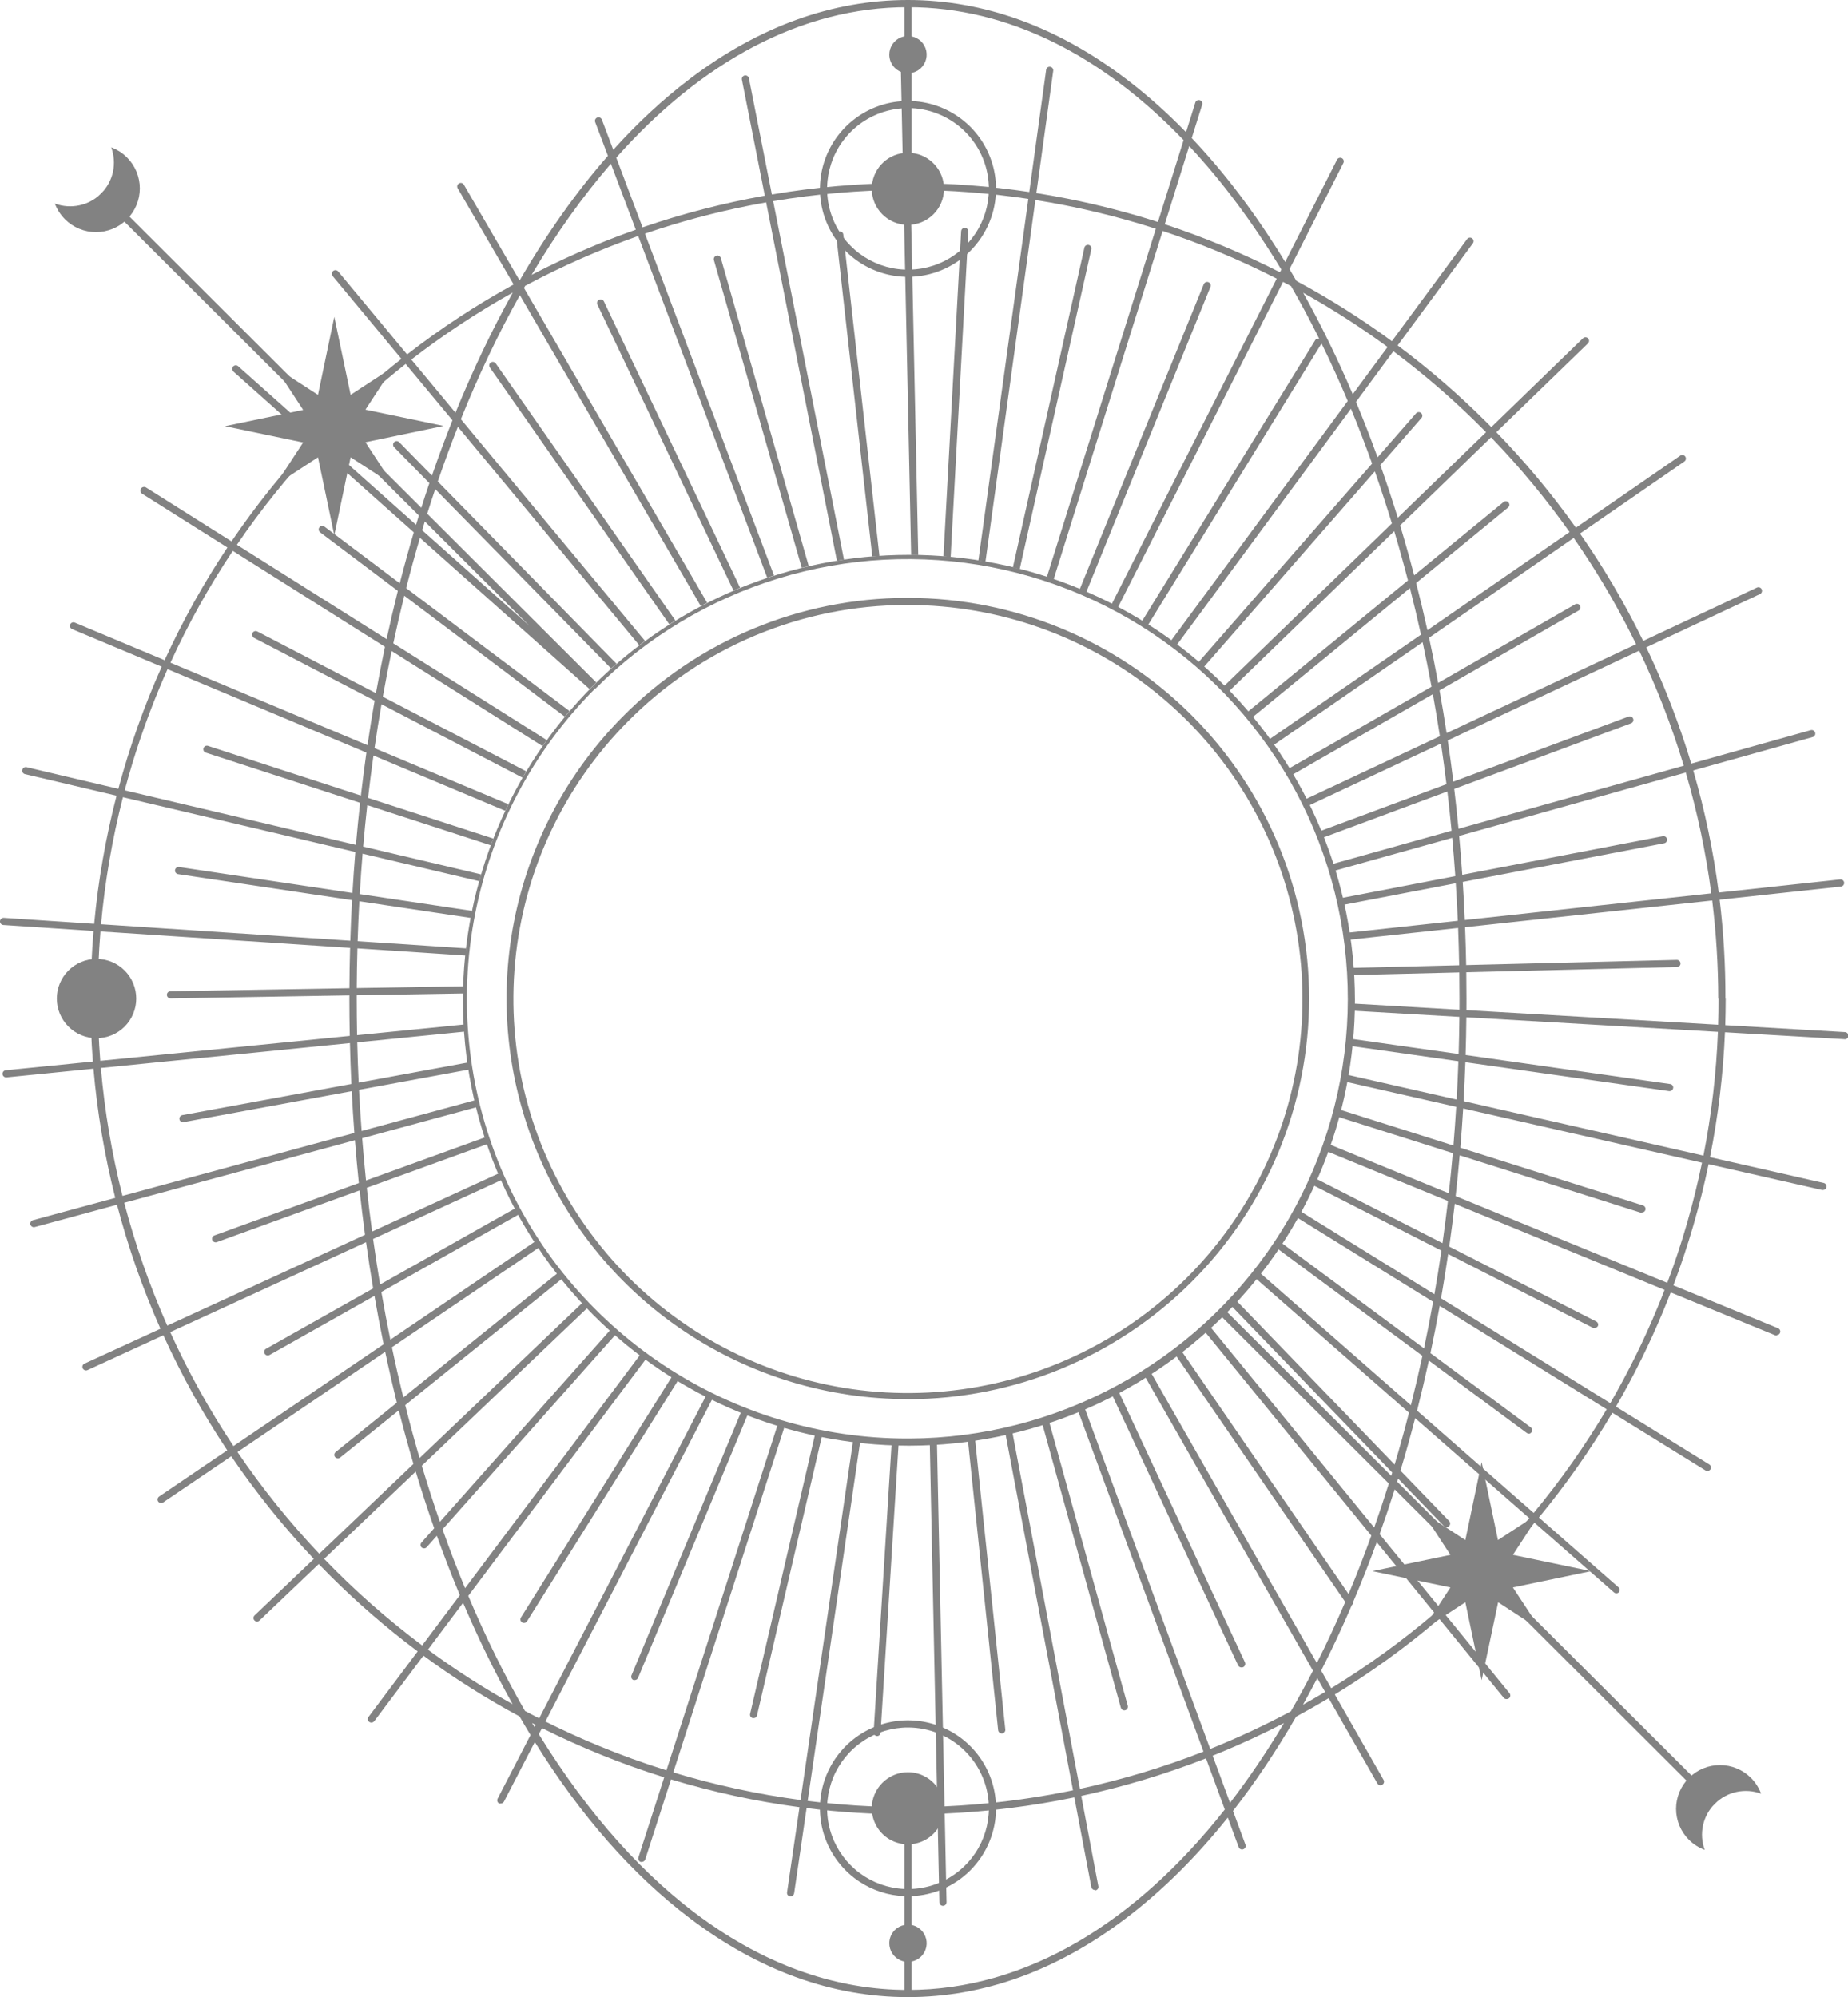 <svg width="87" height="94" viewBox="0 0 87 94" fill="none" xmlns="http://www.w3.org/2000/svg">
<path fill-rule="evenodd" clip-rule="evenodd" d="M14.97 21.524L15.738 25.196L16.506 21.524L18.521 22.827L17.204 20.815L20.885 20.049L17.204 19.282L18.521 17.27L16.506 18.585L15.738 14.913L14.97 18.585L12.955 17.282L14.272 19.294L10.591 20.06L14.272 20.827L12.955 22.839L14.97 21.524Z" fill="#828282"/>
<path d="M70.951 74.603L74.087 73.948L70.951 73.288L71.965 71.755L70.429 72.763L69.769 69.636L69.093 72.752L67.558 71.744L68.571 73.277L65.435 73.936L68.571 74.591L67.558 76.124L69.093 75.113L69.754 78.244L70.414 75.113L71.949 76.124L70.951 74.603Z" fill="#828282"/>
<path d="M69.754 79.087L68.986 75.415L66.967 76.73L68.283 74.718L64.606 73.951L68.283 73.185L66.967 71.173L68.986 72.487L69.754 68.816L70.521 72.487L72.54 71.173L71.224 73.185L74.901 73.951L71.224 74.718L72.548 76.73L70.529 75.415L69.754 79.087ZM69.209 74.871L69.754 77.454L70.299 74.871L71.381 75.576L70.675 74.496L73.266 73.951L70.675 73.407L71.396 72.322L70.314 73.028L69.769 70.444L69.224 73.028L68.138 72.322L68.848 73.403L66.257 73.948L68.848 74.492L68.138 75.573L69.209 74.871Z" fill="#828282"/>
<path fill-rule="evenodd" clip-rule="evenodd" d="M42.745 94C39.179 94 35.724 92.751 32.473 90.286C29.79 88.251 27.341 85.478 25.177 81.992L23.725 84.798C23.711 84.825 23.689 84.848 23.663 84.863C23.637 84.879 23.606 84.887 23.576 84.886C23.55 84.893 23.524 84.893 23.499 84.886C23.459 84.865 23.429 84.83 23.416 84.788C23.402 84.746 23.406 84.7 23.426 84.66L24.976 81.664C24.802 81.377 24.629 81.086 24.459 80.79C22.89 79.945 21.378 78.989 19.934 77.929L17.618 81.015C17.602 81.035 17.581 81.051 17.558 81.062C17.535 81.074 17.51 81.08 17.484 81.08C17.448 81.08 17.413 81.069 17.384 81.049C17.366 81.036 17.351 81.019 17.339 81C17.328 80.981 17.32 80.96 17.317 80.938C17.314 80.916 17.315 80.893 17.321 80.871C17.326 80.85 17.336 80.83 17.349 80.812L19.663 77.728C18.213 76.643 16.834 75.451 15.537 74.158C15.358 73.979 15.18 73.798 15.005 73.616L12.221 76.27C12.19 76.302 12.147 76.321 12.102 76.324C12.08 76.324 12.058 76.32 12.037 76.311C12.017 76.303 11.999 76.29 11.983 76.274C11.967 76.258 11.954 76.24 11.946 76.22C11.937 76.199 11.933 76.177 11.933 76.155C11.933 76.133 11.937 76.111 11.946 76.091C11.954 76.07 11.967 76.052 11.983 76.036L14.774 73.375C13.342 71.863 12.044 70.246 10.887 68.543L7.676 70.72C7.649 70.737 7.617 70.747 7.584 70.747C7.548 70.747 7.514 70.735 7.485 70.714C7.456 70.693 7.435 70.663 7.424 70.629C7.414 70.595 7.414 70.558 7.426 70.524C7.437 70.49 7.459 70.461 7.488 70.441L10.699 68.263C9.55 66.538 8.545 64.727 7.691 62.848L4.118 64.489C4.097 64.499 4.073 64.504 4.049 64.504C4.017 64.504 3.985 64.494 3.958 64.477C3.93 64.459 3.909 64.434 3.895 64.404C3.886 64.384 3.881 64.362 3.88 64.34C3.879 64.318 3.882 64.296 3.89 64.275C3.898 64.254 3.91 64.235 3.926 64.219C3.941 64.203 3.959 64.191 3.98 64.182L7.554 62.541C6.717 60.656 6.033 58.704 5.509 56.705L1.638 57.755L1.596 57.762C1.559 57.762 1.523 57.75 1.493 57.728C1.464 57.706 1.442 57.675 1.431 57.639C1.425 57.618 1.424 57.596 1.427 57.574C1.429 57.552 1.437 57.531 1.448 57.511C1.459 57.492 1.473 57.475 1.491 57.462C1.509 57.448 1.529 57.438 1.55 57.432L5.426 56.381C4.923 54.394 4.579 52.361 4.4 50.301L0.306 50.71H0.287C0.242 50.71 0.2 50.692 0.168 50.661C0.136 50.629 0.118 50.586 0.118 50.541C0.118 50.497 0.136 50.454 0.168 50.422C0.2 50.391 0.242 50.373 0.287 50.373L4.372 49.965C4.296 48.982 4.257 47.993 4.256 47H4.268C4.269 45.935 4.315 44.874 4.404 43.819L0.157 43.539C0.135 43.538 0.113 43.532 0.093 43.522C0.073 43.512 0.055 43.498 0.041 43.482C0.026 43.465 0.015 43.445 0.008 43.424C0.001 43.403 -0.002 43.381 -0.001 43.359C0.001 43.337 0.007 43.315 0.017 43.295C0.027 43.275 0.04 43.258 0.057 43.243C0.074 43.228 0.093 43.217 0.114 43.21C0.135 43.203 0.158 43.2 0.18 43.202L4.434 43.483C4.624 41.443 4.977 39.426 5.487 37.452L1.197 36.441C1.173 36.438 1.15 36.431 1.13 36.419C1.109 36.407 1.091 36.39 1.077 36.371C1.063 36.351 1.054 36.329 1.049 36.306C1.045 36.282 1.045 36.258 1.051 36.235C1.056 36.211 1.066 36.19 1.081 36.171C1.096 36.152 1.114 36.136 1.135 36.125C1.156 36.113 1.18 36.107 1.203 36.105C1.227 36.103 1.251 36.107 1.274 36.115L5.572 37.129C6.098 35.164 6.78 33.241 7.612 31.38L3.393 29.611C3.352 29.593 3.32 29.561 3.304 29.52C3.287 29.479 3.288 29.433 3.304 29.393C3.313 29.372 3.325 29.354 3.341 29.339C3.356 29.323 3.375 29.311 3.395 29.303C3.416 29.294 3.437 29.291 3.459 29.291C3.481 29.291 3.503 29.296 3.523 29.305L7.75 31.075C8.59 29.239 9.577 27.465 10.706 25.77L6.694 23.241C6.673 23.23 6.655 23.214 6.641 23.195C6.627 23.176 6.617 23.154 6.612 23.131C6.607 23.108 6.607 23.084 6.612 23.06C6.617 23.037 6.626 23.015 6.64 22.996C6.664 22.959 6.702 22.934 6.745 22.924C6.787 22.914 6.832 22.92 6.87 22.942L10.899 25.482C12.036 23.808 13.298 22.234 14.671 20.77L10.997 17.496C10.979 17.482 10.963 17.464 10.953 17.444C10.941 17.423 10.935 17.401 10.933 17.378C10.931 17.355 10.934 17.331 10.941 17.309C10.949 17.288 10.961 17.267 10.976 17.25C10.992 17.233 11.011 17.219 11.032 17.21C11.053 17.2 11.076 17.195 11.099 17.195C11.122 17.195 11.145 17.199 11.166 17.208C11.188 17.217 11.207 17.23 11.223 17.247L14.902 20.526C15.076 20.344 15.252 20.163 15.43 19.985L4.645 9.224L4.884 8.986L15.668 19.746C16.691 18.734 17.77 17.781 18.898 16.891L15.661 12.993C15.646 12.976 15.636 12.956 15.629 12.935C15.623 12.914 15.621 12.891 15.623 12.869C15.625 12.847 15.631 12.826 15.642 12.806C15.652 12.787 15.666 12.769 15.684 12.755C15.701 12.741 15.72 12.73 15.742 12.724C15.763 12.717 15.785 12.715 15.807 12.717C15.829 12.72 15.851 12.726 15.87 12.736C15.89 12.747 15.907 12.761 15.922 12.778L19.165 16.682C20.745 15.458 22.422 14.356 24.181 13.389L21.541 8.853C21.522 8.815 21.518 8.771 21.531 8.73C21.543 8.689 21.571 8.654 21.608 8.633C21.645 8.611 21.689 8.605 21.731 8.614C21.773 8.624 21.809 8.649 21.833 8.685L24.462 13.203C25.744 10.989 27.133 9.028 28.62 7.335L28.021 5.749C28.013 5.729 28.009 5.707 28.009 5.685C28.01 5.663 28.015 5.642 28.023 5.622C28.032 5.602 28.045 5.584 28.061 5.569C28.077 5.554 28.096 5.542 28.116 5.534C28.137 5.526 28.159 5.522 28.181 5.523C28.204 5.523 28.226 5.528 28.246 5.537C28.266 5.546 28.285 5.559 28.3 5.575C28.315 5.591 28.327 5.61 28.335 5.63L28.872 7.051C30.018 5.779 31.22 4.664 32.473 3.714C35.724 1.249 39.179 0 42.745 0C46.311 0 49.762 1.249 53.013 3.714C53.986 4.452 54.928 5.289 55.837 6.222L56.272 4.833C56.278 4.811 56.288 4.791 56.302 4.773C56.316 4.755 56.334 4.74 56.353 4.729C56.373 4.718 56.395 4.711 56.418 4.709C56.441 4.706 56.464 4.709 56.485 4.715C56.507 4.722 56.527 4.733 56.544 4.748C56.562 4.762 56.576 4.78 56.586 4.801C56.596 4.821 56.602 4.843 56.604 4.866C56.605 4.889 56.602 4.911 56.594 4.933L56.104 6.499C57.677 8.157 59.147 10.106 60.504 12.33L62.951 7.504C62.974 7.469 63.009 7.443 63.049 7.432C63.09 7.42 63.133 7.425 63.171 7.444C63.209 7.463 63.238 7.496 63.252 7.536C63.267 7.575 63.266 7.619 63.251 7.658L60.708 12.668C60.817 12.851 60.925 13.035 61.032 13.221C62.592 14.061 64.094 15.008 65.527 16.058L69.07 11.253C69.096 11.217 69.136 11.194 69.18 11.188C69.224 11.181 69.268 11.192 69.304 11.218C69.34 11.244 69.364 11.284 69.371 11.327C69.378 11.371 69.368 11.416 69.342 11.452L65.798 16.258C67.262 17.351 68.653 18.55 69.956 19.849C70.041 19.933 70.125 20.017 70.209 20.102L74.513 15.932C74.528 15.915 74.547 15.901 74.568 15.891C74.589 15.881 74.612 15.875 74.636 15.875C74.659 15.874 74.682 15.878 74.704 15.887C74.725 15.896 74.745 15.909 74.761 15.926C74.778 15.943 74.79 15.963 74.798 15.985C74.806 16.006 74.81 16.03 74.808 16.053C74.807 16.076 74.801 16.099 74.79 16.12C74.78 16.141 74.765 16.159 74.747 16.174L70.445 20.343C71.809 21.746 73.061 23.249 74.19 24.838L79.092 21.455C79.11 21.44 79.131 21.429 79.153 21.423C79.176 21.416 79.2 21.415 79.223 21.418C79.246 21.421 79.268 21.429 79.288 21.441C79.308 21.453 79.326 21.469 79.339 21.489C79.352 21.508 79.362 21.53 79.366 21.553C79.371 21.576 79.37 21.599 79.365 21.622C79.36 21.645 79.35 21.666 79.336 21.685C79.322 21.704 79.304 21.72 79.284 21.731L74.383 25.113C75.502 26.717 76.496 28.407 77.357 30.167L82.712 27.657C82.752 27.638 82.798 27.636 82.84 27.651C82.881 27.666 82.915 27.697 82.934 27.737C82.944 27.757 82.95 27.779 82.951 27.801C82.952 27.824 82.949 27.846 82.941 27.867C82.934 27.888 82.922 27.907 82.907 27.924C82.892 27.94 82.874 27.954 82.854 27.963L77.504 30.47C77.791 31.071 78.063 31.68 78.319 32.296C78.815 33.491 79.249 34.708 79.62 35.942L85.245 34.367C85.288 34.355 85.335 34.361 85.374 34.383C85.413 34.405 85.442 34.441 85.454 34.484C85.467 34.528 85.461 34.574 85.439 34.613C85.417 34.652 85.381 34.681 85.337 34.693L79.715 36.264C80.263 38.147 80.664 40.068 80.915 42.011L86.635 41.393C86.679 41.389 86.723 41.402 86.758 41.43C86.792 41.458 86.814 41.498 86.819 41.542C86.823 41.587 86.81 41.631 86.782 41.666C86.754 41.702 86.714 41.724 86.669 41.73L80.957 42.347C81.143 43.888 81.234 45.442 81.23 47H81.242C81.241 47.418 81.234 47.836 81.221 48.252L86.85 48.579C86.894 48.579 86.937 48.597 86.969 48.629C87.001 48.66 87.019 48.703 87.019 48.748C87.019 48.792 87.001 48.835 86.969 48.867C86.937 48.899 86.894 48.916 86.85 48.916L86.831 48.913L81.208 48.587C81.125 50.564 80.889 52.529 80.504 54.465L85.859 55.681C85.902 55.691 85.94 55.718 85.963 55.755C85.987 55.792 85.995 55.837 85.986 55.88C85.977 55.917 85.956 55.95 85.926 55.974C85.896 55.997 85.859 56.01 85.821 56.011H85.783L80.437 54.796C80.034 56.733 79.481 58.64 78.781 60.498L83.714 62.519C83.748 62.534 83.776 62.561 83.794 62.594C83.811 62.628 83.817 62.666 83.81 62.704C83.803 62.741 83.783 62.774 83.755 62.799C83.726 62.824 83.69 62.839 83.652 62.84V62.856C83.631 62.86 83.609 62.86 83.587 62.856L78.654 60.832C78.541 61.123 78.425 61.412 78.305 61.701C77.66 63.254 76.915 64.759 76.076 66.209L80.466 68.927C80.504 68.951 80.532 68.988 80.543 69.032C80.553 69.076 80.547 69.122 80.524 69.16C80.507 69.183 80.485 69.202 80.46 69.215C80.434 69.227 80.406 69.234 80.378 69.233C80.347 69.234 80.317 69.226 80.29 69.21L75.907 66.497C74.885 68.227 73.729 69.875 72.448 71.426L76.202 74.718C76.207 74.723 76.212 74.728 76.217 74.733C76.219 74.736 76.221 74.739 76.223 74.742L76.226 74.746L76.228 74.748C76.23 74.752 76.233 74.756 76.235 74.76C76.237 74.764 76.239 74.768 76.24 74.772C76.249 74.792 76.254 74.814 76.254 74.837C76.254 74.859 76.249 74.881 76.24 74.902C76.231 74.922 76.218 74.94 76.202 74.956C76.172 74.981 76.133 74.995 76.094 74.994C76.053 74.995 76.013 74.979 75.983 74.952L72.242 71.673C71.556 72.49 70.835 73.279 70.081 74.038L80.847 84.78L80.608 85.018L69.842 74.276C69.252 74.86 68.644 75.424 68.018 75.966L71.066 79.697C71.093 79.731 71.106 79.776 71.102 79.82C71.098 79.864 71.076 79.905 71.043 79.934C71.007 79.961 70.964 79.974 70.92 79.972C70.894 79.973 70.87 79.967 70.847 79.955C70.824 79.944 70.804 79.928 70.789 79.907L67.756 76.192C66.213 77.509 64.569 78.7 62.84 79.756L65.135 83.775C65.157 83.813 65.164 83.859 65.152 83.902C65.141 83.945 65.112 83.982 65.074 84.004C65.048 84.019 65.019 84.028 64.989 84.027C64.96 84.027 64.931 84.019 64.905 84.005C64.879 83.99 64.858 83.969 64.844 83.943L62.551 79.93C62.048 80.232 61.537 80.522 61.02 80.8C60.086 82.416 59.093 83.897 58.048 85.237L58.633 86.825C58.641 86.846 58.644 86.868 58.644 86.89C58.643 86.912 58.638 86.934 58.628 86.954C58.619 86.974 58.606 86.992 58.589 87.006C58.573 87.021 58.554 87.033 58.533 87.04C58.521 87.045 58.509 87.048 58.497 87.05C58.489 87.051 58.48 87.052 58.471 87.051C58.437 87.052 58.403 87.041 58.375 87.021C58.347 87.001 58.325 86.973 58.314 86.94L57.802 85.549C56.307 87.417 54.707 89.002 53.013 90.286C49.762 92.751 46.307 94 42.745 94ZM42.745 93.663C36.067 93.663 29.971 89.104 25.367 81.627L25.516 81.338C27.368 82.264 29.292 83.038 31.269 83.655L30.055 87.427C30.042 87.469 30.045 87.515 30.066 87.554C30.086 87.594 30.12 87.624 30.162 87.638H30.216C30.252 87.637 30.287 87.625 30.316 87.604C30.345 87.583 30.366 87.553 30.377 87.519L31.59 83.753C33.561 84.349 35.583 84.787 37.639 85.061L37.053 89.067C37.049 89.089 37.05 89.112 37.055 89.133C37.06 89.155 37.069 89.176 37.083 89.194C37.096 89.211 37.113 89.226 37.132 89.238C37.151 89.249 37.172 89.256 37.195 89.259H37.233C37.271 89.255 37.307 89.239 37.335 89.212C37.363 89.186 37.381 89.151 37.386 89.113L37.973 85.104C39.548 85.3 41.141 85.4 42.745 85.4C43.209 85.4 43.673 85.392 44.136 85.375L44.223 89.539C44.224 89.583 44.242 89.625 44.274 89.656C44.305 89.686 44.348 89.704 44.392 89.704H44.396C44.418 89.703 44.44 89.698 44.46 89.689C44.48 89.68 44.499 89.668 44.514 89.651C44.529 89.635 44.541 89.617 44.549 89.596C44.557 89.575 44.561 89.553 44.561 89.531L44.474 85.362C46.529 85.27 48.57 85.015 50.578 84.599L51.378 88.822C51.385 88.861 51.406 88.895 51.436 88.921C51.466 88.946 51.504 88.96 51.543 88.96L51.574 88.975C51.596 88.972 51.616 88.964 51.635 88.952C51.654 88.94 51.67 88.924 51.682 88.906C51.688 88.898 51.693 88.89 51.697 88.881C51.702 88.87 51.706 88.858 51.708 88.846C51.712 88.824 51.712 88.802 51.708 88.78L50.903 84.53C52.901 84.099 54.865 83.508 56.776 82.762L57.662 85.17C53.438 90.519 48.291 93.663 42.745 93.663ZM25.221 81.19L25.166 81.297C25.126 81.232 25.087 81.166 25.048 81.101C25.106 81.131 25.163 81.16 25.221 81.19ZM25.382 80.88C25.158 80.766 24.936 80.649 24.714 80.531C23.75 78.853 22.857 77.042 22.045 75.115L30.459 63.9C30.369 63.834 30.278 63.768 30.188 63.7L21.895 74.754C21.523 73.855 21.17 72.93 20.834 71.983L29.027 62.764C28.944 62.691 28.861 62.618 28.779 62.545L20.71 71.629C20.411 70.767 20.127 69.886 19.859 68.989L27.703 61.511C27.625 61.431 27.549 61.35 27.472 61.269L19.753 68.629C19.514 67.811 19.289 66.98 19.077 66.136L26.498 60.155C26.427 60.068 26.357 59.981 26.288 59.893L18.988 65.777C18.797 65 18.617 64.212 18.45 63.413L25.41 58.693C25.346 58.6 25.284 58.507 25.222 58.413L18.376 63.056C18.225 62.316 18.084 61.567 17.953 60.809L24.454 57.145C24.4 57.048 24.346 56.95 24.294 56.851L17.893 60.459C17.774 59.751 17.665 59.037 17.564 58.316L23.641 55.526C23.595 55.424 23.55 55.321 23.505 55.218L17.517 57.967C17.425 57.286 17.342 56.599 17.267 55.907L22.971 53.84C22.934 53.734 22.898 53.628 22.863 53.522L17.231 55.563C17.163 54.905 17.102 54.242 17.05 53.574L22.453 52.108C22.426 52 22.399 51.891 22.373 51.782L17.024 53.234C16.976 52.592 16.935 51.946 16.902 51.295L22.088 50.34C22.07 50.229 22.054 50.119 22.038 50.008L16.885 50.958C16.856 50.329 16.833 49.697 16.818 49.061L21.879 48.556C21.871 48.444 21.864 48.332 21.857 48.22L16.81 48.724C16.799 48.152 16.793 47.577 16.793 47L16.793 46.845L21.823 46.76C21.825 46.647 21.827 46.535 21.83 46.422L16.794 46.507C16.798 45.882 16.808 45.259 16.826 44.639L21.919 44.975C21.93 44.863 21.942 44.751 21.954 44.639L16.836 44.301C16.856 43.671 16.883 43.044 16.917 42.421L22.167 43.206C22.187 43.096 22.208 42.985 22.23 42.875L16.936 42.083C16.973 41.445 17.018 40.811 17.069 40.181L22.562 41.476C22.592 41.369 22.622 41.263 22.653 41.157L17.097 39.847C17.154 39.192 17.218 38.542 17.289 37.896L23.105 39.786C23.144 39.681 23.184 39.575 23.224 39.47L17.327 37.555C17.404 36.885 17.489 36.22 17.582 35.561L23.784 38.162C23.832 38.059 23.882 37.956 23.932 37.853L17.631 35.214C17.732 34.519 17.842 33.829 17.96 33.147L24.598 36.602C24.655 36.502 24.714 36.403 24.773 36.304L18.022 32.794C18.151 32.069 18.29 31.352 18.438 30.643L25.54 35.118C25.606 35.023 25.672 34.928 25.74 34.834L18.515 30.281C18.677 29.524 18.85 28.777 19.033 28.04L26.59 33.732C26.663 33.644 26.738 33.556 26.812 33.468L19.122 27.682C19.326 26.881 19.542 26.091 19.77 25.315L27.757 32.434C27.86 32.328 27.965 32.223 28.07 32.12L20.113 24.181C20.235 23.791 20.361 23.404 20.489 23.021L28.77 31.463C28.854 31.388 28.938 31.314 29.023 31.24L20.61 22.663C20.909 21.786 21.224 20.927 21.555 20.088L30.095 30.37C30.185 30.302 30.276 30.234 30.367 30.167L21.697 19.731C22.533 17.65 23.463 15.697 24.474 13.893L32.991 28.526C33.091 28.474 33.191 28.422 33.291 28.371L24.666 13.553L24.725 13.452C26.433 12.538 28.212 11.754 30.045 11.108L36.12 27.192C36.226 27.157 36.332 27.122 36.439 27.088L30.363 10.998C31.969 10.448 33.617 10.004 35.296 9.671C35.553 9.619 35.81 9.571 36.068 9.525L39.399 26.389C39.51 26.371 39.621 26.354 39.732 26.338L36.4 9.468C38.433 9.126 40.484 8.95 42.531 8.939L42.895 26.124C43.007 26.125 43.118 26.126 43.229 26.129L42.865 8.939C44.722 8.945 46.576 9.087 48.412 9.362L46.06 26.384C46.171 26.402 46.282 26.42 46.393 26.439L48.745 9.414C50.662 9.719 52.557 10.171 54.415 10.767L49.283 27.163C49.39 27.198 49.496 27.233 49.602 27.27L54.735 10.871C55.609 11.16 56.474 11.482 57.329 11.835C58.274 12.225 59.2 12.652 60.106 13.115L52.334 28.439C52.432 28.49 52.53 28.541 52.627 28.594L60.404 13.268C60.53 13.334 60.656 13.401 60.782 13.468C61.24 14.264 61.682 15.091 62.106 15.945C62.082 15.937 62.055 15.935 62.029 15.939C61.989 15.946 61.952 15.966 61.926 15.998L53.758 29.246C53.854 29.305 53.948 29.364 54.042 29.425L62.21 16.174C62.212 16.171 62.213 16.167 62.214 16.163C62.644 17.039 63.056 17.943 63.449 18.875L55.123 30.166C55.214 30.233 55.304 30.3 55.394 30.368L63.601 19.238C63.948 20.078 64.279 20.94 64.595 21.821L56.408 31.188C56.493 31.261 56.578 31.335 56.662 31.41L64.724 22.186C65.005 22.987 65.273 23.805 65.528 24.637L57.61 32.308C57.69 32.388 57.769 32.468 57.846 32.549L65.637 25.001C65.864 25.761 66.08 26.534 66.284 27.319L58.722 33.519C58.796 33.606 58.869 33.693 58.941 33.781L66.377 27.68C66.56 28.401 66.734 29.132 66.897 29.872L59.736 34.813C59.802 34.904 59.867 34.995 59.931 35.087L66.974 30.227C67.123 30.918 67.262 31.616 67.393 32.322L60.649 36.19C60.708 36.285 60.765 36.382 60.822 36.478L67.457 32.673C67.575 33.327 67.684 33.987 67.786 34.653L61.446 37.625C61.496 37.724 61.546 37.824 61.594 37.925L67.838 34.999C67.932 35.631 68.018 36.268 68.097 36.91L62.13 39.126C62.172 39.229 62.213 39.332 62.254 39.436L68.139 37.253C68.212 37.864 68.277 38.48 68.336 39.099L62.693 40.678C62.726 40.783 62.759 40.889 62.791 40.994L68.368 39.436C68.422 40.033 68.47 40.634 68.512 41.238L63.131 42.274C63.156 42.381 63.18 42.489 63.203 42.597L68.534 41.574C68.572 42.16 68.604 42.748 68.63 43.34L63.441 43.901C63.457 44.012 63.473 44.123 63.488 44.235L68.644 43.678C68.667 44.26 68.684 44.845 68.694 45.433L63.62 45.559C63.628 45.671 63.635 45.783 63.641 45.896L68.7 45.771C68.706 46.179 68.709 46.589 68.709 47C68.709 47.176 68.708 47.351 68.707 47.527L63.668 47.234C63.667 47.347 63.665 47.459 63.662 47.571L68.704 47.863C68.698 48.448 68.687 49.031 68.669 49.611L63.585 48.89C63.575 49.002 63.564 49.114 63.552 49.225L68.657 49.95C68.636 50.555 68.609 51.157 68.575 51.755L63.364 50.571C63.345 50.683 63.325 50.794 63.304 50.904L68.555 52.097C68.518 52.708 68.474 53.315 68.424 53.918L63.013 52.208C62.984 52.321 62.954 52.433 62.923 52.545L68.394 54.276C68.338 54.91 68.275 55.54 68.206 56.165L62.522 53.837C62.484 53.946 62.445 54.055 62.405 54.164L68.165 56.527C68.087 57.194 68.002 57.856 67.909 58.512L61.888 55.443C61.842 55.545 61.796 55.648 61.749 55.749L67.859 58.863C67.757 59.554 67.648 60.239 67.529 60.917L61.139 56.961C61.085 57.059 61.031 57.157 60.976 57.254L67.467 61.272C67.334 62.011 67.192 62.742 67.04 63.465L60.251 58.441C60.19 58.533 60.129 58.625 60.067 58.716L66.965 63.816C66.795 64.601 66.614 65.376 66.422 66.141L59.242 59.844C59.175 59.93 59.106 60.016 59.037 60.101L66.332 66.495C66.12 67.321 65.895 68.135 65.656 68.934L58.135 61.145C58.058 61.228 57.98 61.311 57.902 61.393L65.544 69.309L65.497 69.463L57.659 61.643C57.58 61.724 57.5 61.803 57.42 61.882L65.384 69.828C65.164 70.529 64.934 71.22 64.695 71.898L56.908 62.368C56.824 62.445 56.74 62.521 56.655 62.597L64.559 72.278C64.221 73.219 63.863 74.138 63.489 75.031L55.565 63.501C55.475 63.57 55.385 63.639 55.295 63.707L63.331 75.402C62.907 76.392 62.461 77.352 61.995 78.278L54.134 64.516C54.04 64.577 53.945 64.638 53.85 64.697L61.812 78.637C61.475 79.292 61.128 79.93 60.771 80.549C59.54 81.208 58.272 81.799 56.974 82.319L51.029 66.177C50.925 66.222 50.821 66.265 50.717 66.308L56.658 82.444C54.776 83.179 52.831 83.766 50.84 84.197L47.64 67.302C47.532 67.328 47.423 67.353 47.315 67.377L50.515 84.266C50.411 84.288 50.306 84.309 50.202 84.329C48.303 84.707 46.386 84.937 44.467 85.023L44.109 67.833C43.996 67.84 43.884 67.847 43.771 67.852L44.129 85.037C42.087 85.11 40.045 85.019 38.022 84.766L40.51 67.759C40.398 67.747 40.286 67.734 40.175 67.721L37.688 84.723C35.663 84.452 33.659 84.018 31.696 83.424L36.961 67.069C36.853 67.037 36.745 67.006 36.638 66.973L31.375 83.326C30.293 82.988 29.223 82.601 28.169 82.165C27.323 81.816 26.491 81.436 25.676 81.029L33.575 65.77C33.475 65.721 33.376 65.672 33.277 65.621L25.382 80.88ZM31.968 64.898L24.812 76.308C24.796 76.333 24.774 76.353 24.748 76.367C24.723 76.38 24.695 76.388 24.666 76.389C24.634 76.389 24.603 76.38 24.577 76.362C24.54 76.338 24.514 76.301 24.503 76.258C24.494 76.215 24.501 76.17 24.524 76.132L31.679 64.721C31.775 64.781 31.871 64.84 31.968 64.898ZM34.926 66.37L29.729 78.857C29.712 78.898 29.713 78.944 29.73 78.985C29.747 79.026 29.78 79.059 29.821 79.076C29.842 79.081 29.865 79.081 29.886 79.076C29.919 79.076 29.951 79.066 29.979 79.047C30.006 79.029 30.027 79.003 30.04 78.972L35.237 66.492C35.133 66.452 35.03 66.412 34.926 66.37ZM38.719 67.49L35.64 80.735C35.634 80.773 35.614 80.807 35.584 80.832C35.555 80.857 35.517 80.87 35.479 80.869H35.44C35.418 80.865 35.398 80.856 35.379 80.843C35.361 80.83 35.345 80.814 35.333 80.795C35.322 80.776 35.314 80.755 35.31 80.733C35.307 80.71 35.308 80.688 35.314 80.666L38.391 67.424C38.5 67.447 38.609 67.469 38.719 67.49ZM41.98 67.863L41.129 81.532C41.127 81.555 41.13 81.577 41.138 81.598C41.145 81.619 41.156 81.638 41.17 81.655C41.185 81.672 41.203 81.686 41.223 81.695C41.243 81.705 41.264 81.711 41.286 81.713C41.33 81.713 41.371 81.698 41.403 81.668C41.435 81.639 41.453 81.598 41.455 81.555L42.31 67.872C42.2 67.87 42.09 67.867 41.98 67.863ZM45.557 67.69L46.99 81.44C46.996 81.481 47.016 81.519 47.047 81.546C47.078 81.574 47.118 81.589 47.159 81.59H47.179C47.223 81.585 47.263 81.563 47.291 81.528C47.319 81.494 47.333 81.45 47.328 81.406L45.892 67.642C45.78 67.659 45.669 67.675 45.557 67.69ZM49.041 66.915L52.767 80.379C52.777 80.415 52.797 80.446 52.827 80.469C52.856 80.492 52.892 80.505 52.929 80.505L52.975 80.498C53.017 80.485 53.054 80.457 53.076 80.418C53.098 80.379 53.105 80.334 53.094 80.291L49.362 66.811C49.255 66.847 49.148 66.882 49.041 66.915ZM52.316 65.57L58.287 78.386C58.301 78.414 58.323 78.438 58.35 78.455C58.378 78.472 58.409 78.481 58.441 78.481C58.471 78.485 58.502 78.48 58.529 78.466C58.569 78.447 58.6 78.413 58.615 78.371C58.63 78.33 58.628 78.284 58.61 78.244L52.622 65.409C52.52 65.464 52.418 65.517 52.316 65.57ZM51.139 27.871L56.986 13.502C57.003 13.461 57.002 13.414 56.985 13.373C56.967 13.332 56.934 13.299 56.892 13.282C56.85 13.265 56.803 13.266 56.762 13.283C56.721 13.301 56.688 13.334 56.671 13.376L50.83 27.739C50.934 27.782 51.036 27.826 51.139 27.871ZM48.005 26.788L51.378 11.728C51.383 11.707 51.384 11.684 51.38 11.663C51.377 11.641 51.368 11.62 51.357 11.602C51.345 11.583 51.33 11.567 51.311 11.555C51.293 11.542 51.273 11.533 51.251 11.529C51.208 11.52 51.163 11.528 51.126 11.551C51.088 11.575 51.062 11.612 51.052 11.655L47.684 26.708C47.791 26.734 47.898 26.761 48.005 26.788ZM44.754 26.218L45.586 10.904C45.588 10.859 45.572 10.815 45.542 10.781C45.512 10.747 45.469 10.727 45.424 10.724C45.38 10.723 45.337 10.739 45.304 10.769C45.271 10.799 45.251 10.84 45.248 10.885L44.416 26.189C44.529 26.198 44.642 26.208 44.754 26.218ZM41.402 26.166L39.701 11.042C39.699 11.02 39.693 10.999 39.683 10.979C39.672 10.96 39.658 10.943 39.641 10.929C39.623 10.916 39.603 10.906 39.582 10.9C39.561 10.894 39.539 10.893 39.517 10.896C39.495 10.898 39.473 10.905 39.454 10.915C39.434 10.925 39.417 10.939 39.403 10.957C39.389 10.974 39.379 10.993 39.373 11.015C39.366 11.036 39.365 11.058 39.367 11.08L41.066 26.19C41.178 26.181 41.289 26.173 41.402 26.166ZM38.074 26.646L33.936 12.149C33.93 12.128 33.92 12.108 33.906 12.091C33.893 12.073 33.876 12.059 33.856 12.048C33.837 12.037 33.816 12.031 33.794 12.028C33.772 12.026 33.75 12.028 33.728 12.035C33.707 12.04 33.687 12.05 33.669 12.064C33.652 12.077 33.637 12.094 33.626 12.113C33.615 12.133 33.608 12.154 33.605 12.176C33.602 12.198 33.604 12.22 33.609 12.242L37.744 26.724C37.854 26.697 37.964 26.671 38.074 26.646ZM34.843 27.664L28.431 14.189C28.412 14.148 28.377 14.117 28.335 14.101C28.292 14.086 28.245 14.089 28.205 14.108C28.164 14.127 28.133 14.162 28.118 14.204C28.102 14.247 28.105 14.293 28.124 14.334L34.53 27.794C34.634 27.75 34.738 27.707 34.843 27.664ZM31.796 29.207L23.338 17.105C23.312 17.069 23.273 17.044 23.229 17.036C23.185 17.028 23.14 17.038 23.103 17.063C23.067 17.089 23.042 17.128 23.034 17.171C23.026 17.215 23.036 17.26 23.061 17.297L31.51 29.385C31.605 29.325 31.7 29.266 31.796 29.207ZM24.125 80.199L24.132 80.212C22.748 79.439 21.417 78.582 20.145 77.647L21.801 75.44C22.51 77.103 23.285 78.693 24.125 80.199ZM21.649 75.081C21.268 74.17 20.907 73.237 20.566 72.285L20.09 72.821C20.074 72.839 20.054 72.854 20.032 72.864C20.009 72.874 19.984 72.879 19.96 72.878C19.919 72.877 19.88 72.862 19.848 72.836C19.817 72.804 19.799 72.762 19.799 72.717C19.799 72.673 19.817 72.63 19.848 72.598L20.441 71.931C20.134 71.058 19.844 70.168 19.571 69.263L15.26 73.373C16.687 74.854 18.23 76.216 19.874 77.447L21.649 75.081ZM18.773 66.381C18.989 67.234 19.22 68.075 19.464 68.904L15.03 73.132C13.626 71.648 12.337 70.048 11.18 68.344L18.134 63.627C18.305 64.435 18.488 65.233 18.683 66.022L15.803 68.344C15.785 68.358 15.771 68.375 15.76 68.394C15.749 68.414 15.742 68.435 15.74 68.457C15.737 68.48 15.739 68.502 15.745 68.523C15.751 68.544 15.762 68.564 15.776 68.582C15.792 68.601 15.812 68.616 15.834 68.626C15.857 68.637 15.881 68.643 15.906 68.643C15.945 68.644 15.984 68.63 16.014 68.605L18.773 66.381ZM18.06 63.271C17.905 62.519 17.761 61.759 17.628 60.993L12.69 63.776C12.664 63.791 12.635 63.799 12.605 63.799C12.575 63.798 12.546 63.79 12.52 63.775C12.494 63.759 12.473 63.737 12.459 63.71C12.448 63.691 12.441 63.67 12.438 63.649C12.435 63.627 12.437 63.604 12.443 63.583C12.449 63.562 12.459 63.542 12.473 63.525C12.487 63.508 12.505 63.494 12.524 63.484L17.567 60.642C17.446 59.923 17.334 59.199 17.232 58.468L8.013 62.701C8.856 64.558 9.851 66.352 10.992 68.064L18.06 63.271ZM16.93 56.029C17.006 56.73 17.091 57.427 17.184 58.12L7.875 62.394C7.045 60.523 6.368 58.589 5.849 56.612L16.709 53.667C16.762 54.343 16.824 55.016 16.893 55.685L10.095 58.149C10.053 58.164 10.018 58.195 9.998 58.235C9.979 58.275 9.976 58.322 9.991 58.364C10.004 58.397 10.026 58.425 10.054 58.444C10.083 58.464 10.117 58.475 10.152 58.475C10.172 58.475 10.192 58.471 10.21 58.464L16.93 56.029ZM16.682 53.326C16.634 52.674 16.592 52.018 16.558 51.359L8.64 52.818L8.609 52.822C8.568 52.821 8.528 52.804 8.498 52.776C8.468 52.748 8.45 52.71 8.446 52.669C8.442 52.628 8.453 52.587 8.478 52.553C8.502 52.52 8.538 52.497 8.578 52.488L16.542 51.021C16.512 50.382 16.489 49.74 16.473 49.096L4.749 50.266C4.927 52.303 5.267 54.317 5.766 56.289L16.682 53.326ZM16.447 47C16.447 47.588 16.453 48.174 16.465 48.758L4.721 49.93C4.645 48.958 4.607 47.98 4.606 47C4.603 45.944 4.644 44.89 4.729 43.841L16.481 44.616C16.463 45.246 16.452 45.879 16.449 46.513L8.026 46.655C7.981 46.655 7.938 46.673 7.906 46.705C7.875 46.736 7.857 46.779 7.857 46.824C7.857 46.868 7.875 46.911 7.906 46.943C7.938 46.975 7.981 46.992 8.026 46.992H8.03L16.448 46.85L16.447 47ZM16.491 44.278C16.511 43.639 16.539 43.003 16.573 42.369L8.387 41.144C8.364 41.141 8.342 41.134 8.323 41.123C8.303 41.111 8.286 41.096 8.273 41.078C8.259 41.06 8.249 41.04 8.243 41.018C8.238 40.996 8.236 40.974 8.24 40.951C8.243 40.929 8.251 40.908 8.263 40.888C8.274 40.869 8.29 40.852 8.308 40.839C8.327 40.826 8.347 40.817 8.369 40.812C8.391 40.807 8.414 40.806 8.436 40.81L16.592 42.031C16.63 41.385 16.676 40.741 16.728 40.101L5.787 37.523C5.284 39.485 4.94 41.485 4.758 43.504L16.491 44.278ZM16.952 37.786C16.879 38.443 16.814 39.103 16.756 39.767L5.871 37.199C6.302 35.578 6.841 33.984 7.487 32.427C7.616 32.115 7.75 31.804 7.887 31.496L17.25 35.422C17.155 36.092 17.069 36.767 16.99 37.446L9.814 35.115C9.793 35.105 9.769 35.099 9.745 35.099C9.721 35.098 9.697 35.103 9.675 35.112C9.653 35.122 9.634 35.136 9.617 35.154C9.601 35.171 9.589 35.192 9.582 35.215C9.574 35.238 9.572 35.262 9.574 35.286C9.577 35.31 9.585 35.333 9.597 35.353C9.609 35.374 9.626 35.392 9.645 35.405C9.665 35.419 9.687 35.429 9.711 35.433L16.952 37.786ZM17.3 35.075C17.403 34.371 17.515 33.672 17.636 32.978L11.956 30.021C11.917 30 11.888 29.965 11.876 29.922C11.863 29.88 11.867 29.834 11.887 29.795C11.897 29.775 11.911 29.758 11.928 29.743C11.944 29.728 11.964 29.717 11.985 29.711C12.006 29.704 12.028 29.701 12.051 29.703C12.073 29.705 12.094 29.712 12.114 29.722L17.698 32.626C17.83 31.892 17.971 31.164 18.123 30.444L10.959 25.929C9.845 27.6 8.863 29.359 8.025 31.191L17.3 35.075ZM18.729 27.811C18.542 28.56 18.365 29.317 18.2 30.082L11.153 25.642C12.275 23.993 13.528 22.433 14.902 20.976L19.481 25.057C19.247 25.845 19.027 26.645 18.82 27.454L15.273 24.786C15.255 24.772 15.236 24.762 15.214 24.756C15.193 24.751 15.171 24.749 15.149 24.752C15.127 24.755 15.107 24.762 15.088 24.773C15.069 24.784 15.052 24.799 15.039 24.817C15.025 24.834 15.015 24.854 15.009 24.876C15.003 24.897 15.002 24.92 15.004 24.942C15.007 24.964 15.014 24.985 15.026 25.004C15.037 25.024 15.052 25.041 15.069 25.054L18.729 27.811ZM20 24.545C19.958 24.682 19.917 24.82 19.875 24.958L24.921 29.455L20 24.545ZM19.587 24.701C19.631 24.556 19.675 24.41 19.72 24.266L15.65 20.205C15.476 20.379 15.304 20.555 15.134 20.732L19.587 24.701ZM19.834 23.902C19.957 23.512 20.084 23.125 20.214 22.741L18.555 21.049C18.524 21.017 18.507 20.974 18.507 20.93C18.507 20.886 18.524 20.843 18.555 20.811C18.586 20.78 18.629 20.762 18.674 20.762C18.718 20.762 18.761 20.78 18.793 20.811L20.336 22.384C20.64 21.5 20.962 20.633 21.301 19.782L19.098 17.131C17.98 18.013 16.908 18.959 15.889 19.966L19.834 23.902ZM24.125 13.798C23.143 15.564 22.248 17.446 21.444 19.426L19.365 16.923C20.878 15.753 22.474 14.7 24.139 13.771L24.125 13.798ZM28.038 11.537C27.011 11.961 26.006 12.429 25.026 12.937C26.177 10.999 27.427 9.246 28.76 7.707L29.933 10.812C29.296 11.036 28.664 11.278 28.038 11.537ZM30.25 10.701L29.012 7.421C32.997 2.933 37.706 0.337 42.745 0.337C47.467 0.337 51.9 2.616 55.721 6.595L54.514 10.45C53.122 10.005 51.702 9.637 50.259 9.351C49.77 9.254 49.28 9.167 48.79 9.089L49.585 3.331C49.591 3.286 49.578 3.242 49.551 3.207C49.524 3.171 49.484 3.149 49.44 3.143C49.418 3.139 49.395 3.14 49.374 3.145C49.352 3.15 49.332 3.16 49.315 3.173C49.297 3.186 49.282 3.203 49.271 3.222C49.261 3.241 49.254 3.263 49.251 3.285L48.456 9.038C46.597 8.76 44.726 8.62 42.858 8.615L42.737 2.917C42.736 2.873 42.718 2.831 42.687 2.8C42.655 2.769 42.613 2.752 42.569 2.752C42.524 2.754 42.482 2.773 42.451 2.805C42.421 2.837 42.403 2.88 42.404 2.924L42.524 8.615C40.45 8.628 38.381 8.808 36.338 9.154L35.26 3.699C35.258 3.675 35.25 3.653 35.239 3.633C35.227 3.612 35.211 3.595 35.192 3.581C35.173 3.567 35.152 3.557 35.129 3.552C35.106 3.547 35.082 3.547 35.059 3.551C35.036 3.556 35.015 3.565 34.995 3.578C34.976 3.592 34.96 3.609 34.948 3.629C34.936 3.649 34.928 3.671 34.925 3.694C34.922 3.718 34.923 3.741 34.93 3.764L36.006 9.211C34.058 9.558 32.133 10.055 30.25 10.701ZM54.835 10.555L55.986 6.876C57.544 8.542 58.996 10.493 60.322 12.688L60.258 12.815C58.513 11.926 56.701 11.17 54.835 10.555ZM63.838 18.917C64.194 19.768 64.532 20.638 64.853 21.526L66.671 19.447C66.701 19.416 66.742 19.398 66.785 19.397C66.828 19.395 66.87 19.41 66.903 19.439C66.935 19.467 66.955 19.507 66.959 19.55C66.963 19.593 66.951 19.635 66.924 19.669L64.984 21.889C65.272 22.702 65.546 23.529 65.805 24.369L69.961 20.343C68.604 18.963 67.145 17.689 65.596 16.532L63.838 18.917ZM70.997 23.889L66.669 27.44C66.857 28.172 67.034 28.913 67.2 29.662L73.893 25.043C72.771 23.459 71.535 21.969 70.196 20.584L65.915 24.731C66.148 25.504 66.368 26.287 66.576 27.08L70.782 23.632C70.799 23.618 70.818 23.607 70.84 23.6C70.861 23.593 70.883 23.591 70.906 23.593C70.928 23.595 70.949 23.602 70.969 23.612C70.989 23.623 71.006 23.638 71.02 23.655C71.034 23.672 71.045 23.691 71.052 23.712C71.059 23.733 71.061 23.755 71.059 23.777C71.057 23.799 71.05 23.82 71.039 23.84C71.029 23.859 71.014 23.876 70.997 23.889ZM74.313 28.741L67.769 32.494C67.889 33.159 68.001 33.829 68.104 34.504L77.025 30.322C76.271 28.782 75.412 27.287 74.449 25.851C74.329 25.672 74.208 25.495 74.086 25.319L67.278 30.017C67.43 30.719 67.572 31.428 67.705 32.143L74.144 28.45C74.163 28.437 74.185 28.428 74.208 28.424C74.23 28.42 74.254 28.421 74.276 28.426C74.299 28.431 74.32 28.441 74.338 28.455C74.357 28.468 74.373 28.486 74.384 28.506C74.396 28.526 74.403 28.548 74.406 28.571C74.408 28.593 74.406 28.617 74.4 28.639C74.393 28.661 74.382 28.681 74.367 28.699C74.352 28.717 74.334 28.731 74.313 28.741ZM76.785 34.046L68.462 37.133C68.536 37.755 68.603 38.38 68.663 39.008L79.269 36.04C78.709 34.187 78.008 32.377 77.171 30.626L68.157 34.85C68.252 35.492 68.34 36.139 68.42 36.79L76.67 33.727C76.712 33.712 76.759 33.714 76.799 33.733C76.84 33.752 76.871 33.787 76.887 33.829C76.902 33.871 76.9 33.918 76.881 33.958C76.862 33.999 76.827 34.03 76.785 34.046ZM78.344 39.691L68.863 41.511C68.901 42.106 68.933 42.704 68.959 43.304L80.564 42.049C80.309 40.123 79.908 38.222 79.364 36.362L68.694 39.344C68.749 39.952 68.798 40.562 68.84 41.175L78.282 39.358C78.326 39.349 78.372 39.359 78.409 39.385C78.446 39.41 78.472 39.45 78.48 39.494C78.488 39.538 78.478 39.584 78.453 39.621C78.427 39.658 78.388 39.683 78.344 39.691ZM78.954 45.517L69.03 45.762C69.036 46.174 69.039 46.587 69.039 47C69.039 47.182 69.038 47.364 69.037 47.546L80.887 48.233C80.9 47.823 80.905 47.411 80.904 47H80.892C80.891 45.452 80.795 43.911 80.607 42.385L68.973 43.642C68.996 44.234 69.014 44.829 69.025 45.425L78.942 45.179C78.965 45.179 78.987 45.183 79.007 45.191C79.028 45.199 79.047 45.211 79.063 45.226C79.079 45.242 79.092 45.26 79.101 45.28C79.11 45.3 79.115 45.322 79.115 45.344C79.116 45.366 79.113 45.388 79.105 45.409C79.097 45.429 79.086 45.448 79.071 45.464C79.056 45.48 79.038 45.493 79.018 45.502C78.998 45.511 78.976 45.516 78.954 45.517ZM78.582 51.358L68.987 49.996C68.965 50.61 68.937 51.221 68.903 51.829L80.194 54.394C80.572 52.475 80.8 50.528 80.876 48.568L69.034 47.882C69.028 48.476 69.016 49.068 68.998 49.658L78.628 51.024C78.65 51.027 78.671 51.034 78.69 51.046C78.71 51.057 78.726 51.072 78.74 51.09C78.753 51.108 78.762 51.128 78.768 51.15C78.773 51.172 78.773 51.194 78.77 51.216C78.763 51.255 78.743 51.291 78.713 51.317C78.683 51.343 78.644 51.357 78.605 51.358H78.582ZM77.249 57.08L68.719 54.379C68.663 55.022 68.599 55.661 68.528 56.297L78.493 60.38C79.185 58.537 79.731 56.647 80.127 54.726L68.883 52.172C68.845 52.791 68.801 53.407 68.75 54.021L77.349 56.739C77.388 56.751 77.421 56.776 77.442 56.81C77.464 56.844 77.472 56.885 77.466 56.925C77.46 56.965 77.44 57.001 77.409 57.028C77.379 57.054 77.34 57.068 77.299 57.068V57.08H77.249ZM74.993 62.499L68.176 59.025C68.073 59.725 67.961 60.42 67.841 61.11L75.809 66.043C76.642 64.607 77.381 63.115 78.02 61.575C78.139 61.289 78.254 61.002 78.365 60.713L68.487 56.66C68.408 57.335 68.322 58.007 68.227 58.674L75.146 62.2C75.166 62.21 75.184 62.224 75.198 62.24C75.213 62.257 75.224 62.277 75.231 62.298C75.237 62.319 75.24 62.341 75.238 62.363C75.236 62.386 75.23 62.407 75.219 62.426C75.203 62.45 75.18 62.47 75.154 62.483C75.127 62.495 75.098 62.501 75.069 62.499C75.044 62.505 75.018 62.505 74.993 62.499ZM71.872 67.444L67.267 64.039C67.094 64.834 66.909 65.619 66.713 66.396L72.203 71.211C73.476 69.677 74.625 68.045 75.639 66.332L67.778 61.465C67.643 62.213 67.498 62.955 67.342 63.689L72.064 67.183C72.092 67.204 72.113 67.234 72.123 67.268C72.133 67.302 72.133 67.338 72.121 67.371C72.11 67.405 72.088 67.434 72.059 67.454C72.03 67.475 71.996 67.486 71.96 67.486L71.972 67.478C71.935 67.478 71.9 67.466 71.872 67.444ZM67.976 71.828L65.818 69.593L65.773 69.739L69.843 73.8C70.595 73.049 71.313 72.267 71.996 71.458L66.622 66.749C66.406 67.584 66.176 68.407 65.931 69.219L68.221 71.59C68.253 71.622 68.27 71.665 68.27 71.709C68.27 71.754 68.253 71.796 68.221 71.828C68.187 71.861 68.142 71.878 68.095 71.878C68.073 71.878 68.05 71.874 68.03 71.865C68.01 71.857 67.991 71.844 67.976 71.828ZM64.814 72.589C64.466 73.543 64.098 74.477 63.71 75.388C63.712 75.399 63.712 75.41 63.711 75.422C63.71 75.428 63.709 75.435 63.708 75.442C63.7 75.484 63.676 75.521 63.643 75.546C63.188 76.606 62.706 77.635 62.198 78.632L62.672 79.462C64.382 78.418 66.011 77.238 67.543 75.931L64.814 72.589ZM62.384 79.636C62.038 79.843 61.69 80.044 61.339 80.24L61.362 80.199C61.584 79.801 61.801 79.398 62.014 78.989L62.384 79.636ZM57.471 82.482C58.484 82.064 59.477 81.603 60.448 81.102C59.647 82.446 58.798 83.701 57.908 84.856L57.09 82.637C57.218 82.586 57.344 82.535 57.471 82.482ZM65.659 70.102C65.433 70.815 65.197 71.518 64.95 72.211L67.805 75.705C68.421 75.17 69.021 74.614 69.604 74.038L65.659 70.102ZM61.362 13.801C62.201 15.306 62.976 16.894 63.685 18.555L65.325 16.332C64.056 15.401 62.728 14.548 61.349 13.779L61.362 13.801Z" fill="#828282"/>
<path d="M42.742 68.045C37.177 68.032 31.846 65.815 27.918 61.879C23.99 57.944 21.787 52.613 21.793 47.057C21.8 41.501 24.015 36.174 27.951 32.248C31.888 28.321 37.225 26.116 42.79 26.116C48.354 26.116 53.691 28.321 57.628 32.248C61.565 36.174 63.78 41.501 63.787 47.057C63.793 52.613 61.59 57.944 57.662 61.879C53.734 65.815 48.402 68.032 42.838 68.045H42.742ZM27.883 32.306L28.002 32.424C25.114 35.326 23.153 39.017 22.365 43.032C21.577 47.046 21.999 51.204 23.576 54.979C25.153 58.755 27.815 61.978 31.227 64.244C34.638 66.51 38.645 67.715 42.742 67.708H42.838C46.245 67.689 49.594 66.833 52.59 65.214C55.587 63.595 58.137 61.264 60.016 58.426C61.895 55.588 63.044 52.332 63.362 48.946C63.681 45.559 63.158 42.146 61.841 39.009C60.523 35.872 58.452 33.108 55.81 30.96C53.168 28.813 50.036 27.349 46.692 26.698C43.349 26.047 39.895 26.229 36.639 27.228C33.382 28.227 30.422 30.011 28.021 32.424L27.883 32.306Z" fill="#828282"/>
<path d="M3.223 48.32C3.574 48.67 4.049 48.867 4.545 48.867C5.041 48.867 5.516 48.67 5.867 48.32C6.217 47.97 6.414 47.495 6.414 47C6.414 46.505 6.217 46.03 5.867 45.68C5.516 45.33 5.041 45.133 4.545 45.133C4.049 45.133 3.574 45.33 3.223 45.68C2.872 46.03 2.675 46.505 2.675 47C2.675 47.495 2.872 47.97 3.223 48.32Z" fill="#828282"/>
<path d="M5.98 10.321C5.789 10.513 5.561 10.665 5.31 10.769C5.06 10.872 4.791 10.926 4.52 10.926C4.249 10.926 3.98 10.872 3.729 10.769C3.479 10.665 3.251 10.513 3.059 10.321C2.85 10.111 2.688 9.859 2.583 9.582C2.953 9.719 3.355 9.748 3.741 9.664C4.127 9.581 4.48 9.388 4.76 9.11C5.039 8.831 5.232 8.478 5.317 8.093C5.401 7.708 5.373 7.307 5.236 6.937C5.516 7.039 5.77 7.201 5.98 7.412C6.366 7.798 6.583 8.321 6.583 8.867C6.583 9.412 6.366 9.935 5.98 10.321Z" fill="#828282"/>
<path d="M79.511 83.683C79.703 83.491 79.93 83.339 80.181 83.235C80.432 83.132 80.7 83.078 80.972 83.078C81.243 83.078 81.511 83.132 81.762 83.235C82.013 83.339 82.24 83.491 82.432 83.683C82.642 83.894 82.804 84.147 82.908 84.426C82.538 84.288 82.136 84.26 81.751 84.343C81.365 84.427 81.011 84.62 80.732 84.898C80.452 85.177 80.259 85.529 80.175 85.915C80.09 86.3 80.118 86.701 80.256 87.071C79.976 86.968 79.722 86.806 79.511 86.595C79.319 86.404 79.167 86.177 79.063 85.927C78.96 85.677 78.906 85.409 78.906 85.139C78.906 84.868 78.96 84.6 79.063 84.351C79.167 84.101 79.319 83.874 79.511 83.683Z" fill="#828282"/>
<path d="M42.742 65.853C39.013 65.856 35.367 64.756 32.264 62.693C29.16 60.63 26.738 57.695 25.302 54.259C23.867 50.823 23.482 47.04 24.197 43.386C24.912 39.732 26.694 36.371 29.319 33.727L29.438 33.846L29.319 33.727C31.063 31.964 33.14 30.562 35.429 29.604C37.718 28.646 40.175 28.149 42.657 28.143H42.746C47.755 28.143 52.558 30.13 56.1 33.666C59.642 37.203 61.631 41.999 61.631 47C61.631 52.001 59.642 56.797 56.1 60.334C52.558 63.87 47.755 65.857 42.746 65.857L42.742 65.853ZM42.742 28.477H42.657C40.219 28.481 37.806 28.968 35.557 29.91C33.309 30.851 31.269 32.228 29.557 33.961C26.532 37.005 24.658 41.001 24.252 45.269C23.846 49.538 24.933 53.815 27.33 57.372C29.726 60.93 33.282 63.549 37.395 64.784C41.507 66.018 45.92 65.792 49.884 64.144C53.848 62.495 57.118 59.527 59.137 55.743C61.156 51.959 61.799 47.593 60.958 43.389C60.116 39.184 57.842 35.401 54.521 32.682C51.201 29.963 47.04 28.477 42.746 28.477H42.742Z" fill="#828282"/>
<path fill-rule="evenodd" clip-rule="evenodd" d="M42.577 0.169H42.915V1.71C42.916 1.711 42.916 1.711 42.917 1.711C43.088 1.745 43.244 1.828 43.367 1.951C43.49 2.074 43.574 2.23 43.608 2.4C43.642 2.571 43.624 2.747 43.558 2.908C43.491 3.068 43.379 3.205 43.234 3.301C43.137 3.366 43.028 3.411 42.915 3.433V4.756C43.399 4.776 43.879 4.88 44.332 5.068C45.09 5.381 45.737 5.911 46.193 6.592C46.648 7.273 46.891 8.073 46.891 8.892C46.889 9.989 46.452 11.041 45.675 11.816C44.898 12.592 43.845 13.029 42.746 13.031C41.926 13.031 41.124 12.788 40.443 12.334C39.761 11.879 39.23 11.232 38.916 10.476C38.602 9.719 38.52 8.887 38.68 8.084C38.84 7.281 39.235 6.544 39.814 5.965C40.394 5.386 41.133 4.992 41.937 4.832C42.149 4.79 42.363 4.765 42.577 4.756V3.433C42.407 3.4 42.249 3.317 42.124 3.192C41.959 3.028 41.867 2.804 41.867 2.572C41.867 2.398 41.918 2.228 42.015 2.084C42.111 1.94 42.249 1.827 42.409 1.761C42.464 1.738 42.52 1.722 42.577 1.71V0.169ZM42.577 7.197V5.093C41.883 5.124 41.209 5.344 40.63 5.731C40.004 6.148 39.516 6.742 39.228 7.437C38.94 8.132 38.864 8.896 39.011 9.633C39.158 10.371 39.521 11.049 40.053 11.58C40.586 12.112 41.264 12.474 42.003 12.621C42.742 12.767 43.507 12.692 44.203 12.404C44.899 12.117 45.493 11.629 45.912 11.004C46.33 10.379 46.554 9.644 46.554 8.892C46.554 7.883 46.153 6.916 45.438 6.202C44.764 5.528 43.863 5.133 42.915 5.09V7.198C43.775 7.285 44.445 8.011 44.442 8.893C44.439 9.83 43.675 10.588 42.736 10.585C41.797 10.582 41.038 9.819 41.041 8.881C41.044 8.001 41.717 7.279 42.577 7.197Z" fill="#828282"/>
<path fill-rule="evenodd" clip-rule="evenodd" d="M45.676 88.038C44.939 88.774 43.952 89.205 42.915 89.248V90.605C43.028 90.627 43.137 90.672 43.234 90.737C43.379 90.834 43.492 90.971 43.558 91.132C43.625 91.292 43.642 91.469 43.608 91.639C43.573 91.81 43.489 91.966 43.366 92.089C43.243 92.211 43.086 92.294 42.915 92.328C42.915 92.328 42.915 92.328 42.915 92.328L42.915 93.831H42.577V92.328C42.519 92.317 42.462 92.299 42.407 92.276C42.246 92.209 42.109 92.096 42.013 91.951C41.917 91.807 41.866 91.636 41.867 91.463C41.868 91.231 41.961 91.008 42.126 90.845C42.25 90.721 42.407 90.638 42.577 90.605V89.248C41.816 89.217 41.077 88.977 40.443 88.554C39.761 88.099 39.23 87.453 38.916 86.696C38.602 85.94 38.52 85.108 38.68 84.305C38.84 83.502 39.235 82.764 39.814 82.185C40.394 81.606 41.133 81.212 41.937 81.052C42.741 80.893 43.575 80.975 44.332 81.288C45.09 81.601 45.737 82.132 46.193 82.812C46.648 83.493 46.891 84.293 46.891 85.112C46.89 86.21 46.453 87.262 45.676 88.038ZM44.203 88.625C43.791 88.795 43.355 88.891 42.915 88.91V86.801C42.97 86.796 43.025 86.787 43.08 86.776C43.409 86.709 43.712 86.547 43.948 86.309C44.185 86.07 44.346 85.767 44.411 85.438C44.475 85.109 44.441 84.768 44.311 84.458C44.182 84.148 43.963 83.884 43.683 83.698C43.403 83.512 43.074 83.413 42.738 83.414C42.287 83.416 41.855 83.597 41.537 83.917C41.218 84.236 41.04 84.669 41.041 85.12C41.043 85.455 41.144 85.783 41.332 86.061C41.52 86.34 41.786 86.556 42.097 86.683C42.251 86.746 42.413 86.786 42.577 86.802V88.91C42.385 88.902 42.193 88.879 42.003 88.841C41.264 88.694 40.586 88.332 40.053 87.8C39.521 87.269 39.158 86.591 39.011 85.854C38.864 85.116 38.94 84.352 39.228 83.657C39.516 82.962 40.004 82.369 40.63 81.951C41.256 81.533 41.993 81.31 42.746 81.31C43.755 81.311 44.723 81.712 45.437 82.425C46.151 83.138 46.553 84.104 46.554 85.112C46.554 85.864 46.33 86.599 45.912 87.224C45.493 87.85 44.899 88.337 44.203 88.625Z" fill="#828282"/>
</svg>
